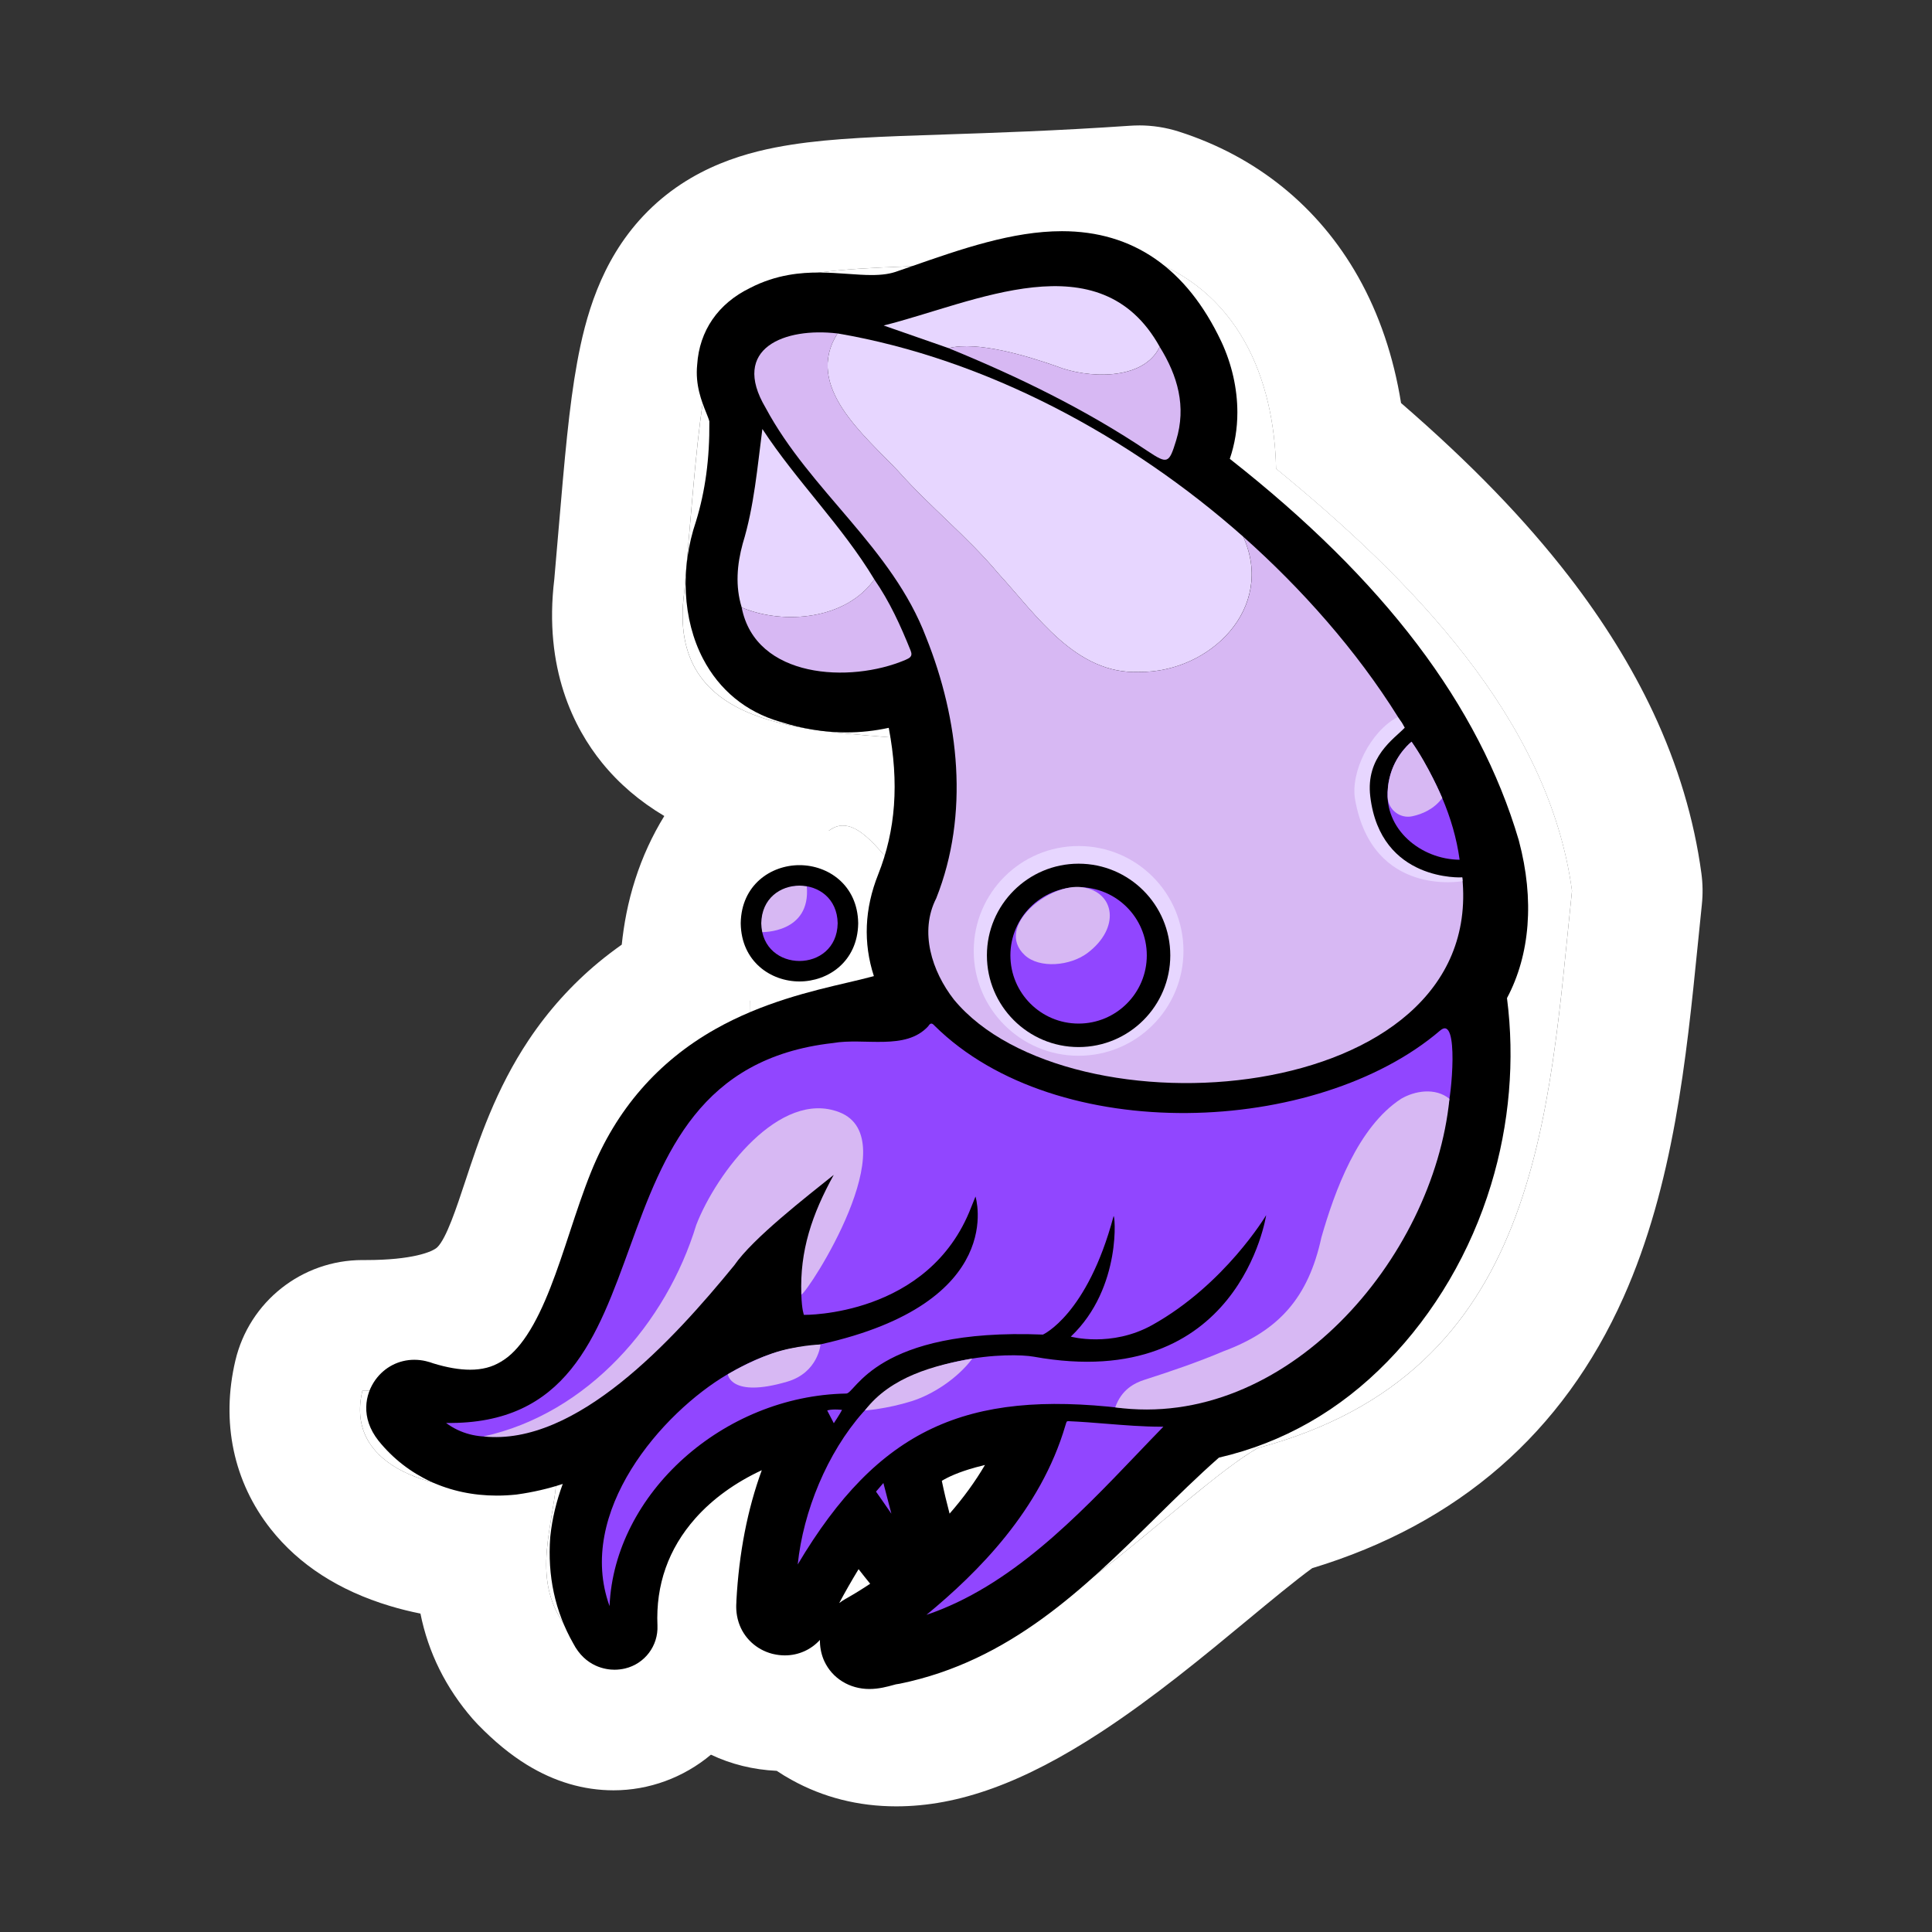 <?xml version="1.0" encoding="UTF-8"?><svg id="Layer_1" xmlns="http://www.w3.org/2000/svg" viewBox="0 0 500 500"><rect x="0" y="0" width="500" height="500" fill="#333333" stroke="none"/><defs><style>.cls-1{fill:#e7d6ff;}.cls-2{fill:#fff;}.cls-3{fill:#9146ff;}.cls-4{fill:#d7b8f3;}</style></defs><g><g><g><path class="cls-2" d="M406.83,230.57c-6.15,58.34-8.16,124.68-81.29,144.17-23.87,13.46-88.9,86.53-112.94,47.76-30.03,11.67-19.81-29.01-13.06-44.26-38.79-1.54-23.05,73.98-51.7,44.47-10.65-12.25-5.27-25.41-3.92-38.48-18.07,4.4-56,.54-50.13-24.33,80.47,.52,37.07-68.46,100.34-95.36,.6-9.95-3.97-33.59,20.87-49.89,12.95-8.5,25.41,42.19,18.61-23.55-23.97-2.19-61.2-2.07-56.55-37.61,8.79-99.78,1.29-79.28,117.72-87.24,25.97,8.3,34.98,32.1,35.47,55.02,34.81,28.53,70.58,64.72,76.59,109.28Z"/><path class="cls-2" d="M294.77,66.27c25.97,8.3,34.98,32.1,35.47,55.02,34.81,28.53,70.58,64.72,76.59,109.28-6.15,58.34-8.16,124.68-81.29,144.17-18.95,10.69-63.88,58.98-93.61,58.98-7.7,0-14.38-3.24-19.33-11.22-3.68,1.43-6.76,2.07-9.31,2.07-18.26,0-9.67-32.95-3.75-46.33-.39-.02-.78-.02-1.16-.02-31.14,0-25.75,51.34-39.6,51.34-2.75,0-6.25-2.01-10.94-6.85-10.65-12.25-5.27-25.41-3.92-38.48-4.1,1-9.21,1.57-14.61,1.57-18.41,0-40.07-6.66-35.52-25.9,.3,0,.6,0,.9,0,79.26,0,36.41-68.56,99.44-95.36,.6-9.95-3.97-33.59,20.87-49.89,1.06-.69,2.11-.99,3.15-.99,6.51,0,12.49,11.69,15.44,11.69,2.36,0,2.78-7.45,.01-34.25-23.97-2.19-61.2-2.07-56.55-37.61,8.79-99.78,1.29-79.28,117.72-87.24m0-33.79c-.77,0-1.54,.03-2.3,.08-19.1,1.31-35.08,1.83-47.93,2.26-16.19,.53-28.99,.95-39.78,2.65-10.53,1.65-25.96,5.36-38.26,18.41-11.21,11.89-15.05,26.53-17.14,37.95-2.09,11.4-3.23,24.84-4.82,43.43-.34,4.05-.7,8.22-1.09,12.67-2.8,23.14,5.13,38.56,12.32,47.45,4.4,5.44,9.8,10.05,16.15,13.82-3.13,5.09-5.65,10.56-7.52,16.4-1.94,6.02-2.96,11.76-3.49,16.89-2.08,1.47-4.09,3-6.01,4.59-6.91,5.73-12.98,12.47-18.02,20.01-8.61,12.88-12.98,26.07-16.48,36.67-2.28,6.89-4.86,14.7-7.2,17.02-1.25,1.24-6.56,3.34-18.51,3.34-.22,0-.45,0-.68,0-.07,0-.15,0-.22,0-15.66,0-29.28,10.76-32.88,26.02-3.75,15.9-.49,31.39,9.18,43.62,7.3,9.23,17.67,15.92,30.79,19.87,2.54,.77,5.2,1.43,7.93,1.98,2.03,10.11,6.57,19.26,13.54,27.28,.41,.47,.83,.93,1.26,1.37,4.3,4.43,8.48,7.86,12.76,10.49,7.14,4.38,14.68,6.6,22.41,6.6,9.18,0,18.1-3.27,25.21-9.22,5.19,2.46,10.95,3.9,17.03,4.18,1.23,.83,2.5,1.6,3.81,2.32,8.2,4.56,17.33,6.87,27.12,6.87,16.09,0,32.92-6.1,52.95-19.2,13.76-9,26.77-19.76,38.24-29.26,5.33-4.42,12.25-10.14,16.46-13.18,37.81-11.47,64.9-35.03,80.55-70.09,12.99-29.1,16.29-62.01,19.21-91.04,.37-3.67,.72-7.14,1.08-10.63,.28-2.68,.24-5.39-.12-8.06-1.89-14.02-6.1-28.05-12.5-41.7-5.52-11.75-12.83-23.56-21.73-35.09-11.45-14.82-25.45-29.3-43.5-44.93-1.91-11.95-5.66-23.03-11.09-32.65-10.25-18.17-26.31-31.17-46.43-37.6-3.33-1.06-6.8-1.6-10.29-1.6h0Z"/></g><g><path class="cls-2" d="M356.6,154.76c16.79,21.93,34.35,46.17,36.62,74.56,.24,8.89-1.7,17.38-4.65,25.7-1.53,4.3-1.88,8.82-1.22,13.31,5.39,41.73-21.29,84.71-59.06,101.25-5.66,2.48-12.33,3.24-17.03,7.47-17.17,15.22-32.96,32.33-52.87,44.09-13.4,7.03-41.43,21.23-47.27-.51-7.17,6.13-17.94,2.21-18.6-7.4-.62-13.18,3.95-26.11,7.36-38.27-.61-.6-1.36,.18-1.96,.49-6.06,3.13-11.65,6.92-16.48,11.77-7.4,7.43-11.83,16.07-11.12,26.88,1.05,8.15-4.43,18.4-13.59,12.71-12.59-9.3-14.27-26.1-9.1-39.91,1.7-3.2-.55-5.65-3.83-4.06-15.7,5.12-35.17,1.14-43.12-14.53-1.69-3.13-2.14-6.48,.03-9.65,10.06-12.64,25.92,11.07,42.15-13.61,12.23-19.99,12.51-45.15,27.99-63.49l.87-1.17c7.06-6.35,13.64-13.42,22.74-17.09,3.47-1.79,.26-4.02-1.81-5.31-11.51-8.23-13.63-24.4-4.63-35.35,8.86-10.78,25.22-11.85,35.47-2.34,1.71,1.43,4.72,4.9,6.31,1.52,2.15-2.99,5.05-37.13-1.48-33.93-23.44,5.29-54.64-7.35-49.82-35.64,.98-7.39,3.26-14.5,4.31-21.87,1.16-8.1,1.26-16.13-.55-24.15-1.9-7.28-1.4-14.19,1.81-21.07,10.09-14.56,21.03-15.14,37.51-14.23,23.05,2.58,44.22-15.58,66.9-5.92,22.33,8.14,34.06,30.19,32.29,53.24,.01,2.22,4.06,4.36,5.68,5.83,2.95,2.81,6.12,5.35,9.04,8.21,5.1,5.06,10.34,10.05,15.06,15.49,1.4,1.71,2.79,3.4,4.35,4.97,.42,.78,.96,1.47,1.68,2Zm-148.84,159.81c-2.78,9.55-6.21,19.33-4.24,29.71,.18,1.14-.35,1.32-1.26,1.53-22.67,5.97-46.46,29.05-48.99,52.87-.65,6.17,1.19,18.93,5.96,22.49-1.2-28.29,19.46-48.04,45.69-55.05,4.2-1.28,4.31-.9,6.48,3.05,.74,1.45,1.99,2.71,.82,4.36-6.92,12.64-9.98,27.05-10.75,41.35-.05,1.03-.23,2.19,1.12,2.55,1.95,.49,2.03-1.67,2.7-2.86,.62-2.44,15.85-30.5,18.25-25.43,3.72,5.76,7.86,11.24,12.32,16.45,.44,.52,1.02,.86,1.75,.4,1.27-.89,.12-2.52-.11-3.67-2.32-7.16-4.09-14.46-5.41-21.87,3.21-10.07,28.77-14.67,38.47-13.93,1.18,.01,1.63,.38,1.18,1.59-6.24,19.52-19.48,34.87-35.41,47.19-3.79,2.94-7.81,5.54-11.98,7.91-.81,.46-1.53,1.04-1.1,2.1,1.02,2.3,5.51-.37,7.43-.27,33.55-6.88,53.71-35.14,78.06-56.42,.9-.76,1.75-1.48,3-1.74,15.44-3.3,28.54-10.85,39.52-22.12,22.74-23.34,32.66-57.27,27.41-88.7,7.07-10.42,7.03-23.86,3.92-35.61-11.98-40.56-43.47-72.32-76.42-97.27-1.32-.95-1.76-1.6-.58-3.03,5.2-8.11,4.57-18.61,.63-27.12-15.62-33-42.63-22.18-69.9-12.69-12.77,4.82-24.97-2.56-37.29,3.95-4.59,2.2-7.43,5.77-7.69,11-.62,5.02,3.27,8.96,3.18,13.83,.09,9.94-1.05,19.69-4.01,29.22-4.88,14.28-1.84,33.29,14.47,37.99,10.53,3.41,21.04,3.15,31.25-1.47,1.14-.51,1.6-.53,1.98,.82,5.17,18.31,6.39,36.64-.8,54.68-3.18,7.99-2.9,15.45,.82,23.03,7.86,17.74-54.24,1.93-75.15,54.05-10.59,26.14-15.14,68.08-54.47,55.73-.94-.35-1.88-.67-2.59,.32-.71,.98-.12,1.81,.49,2.59,6.51,8.02,15.95,10.9,25.91,9.87,35.13-4.9,51.28-40.05,75.37-61.37Zm13.98-75.41c-.05-19.41-29.83-19.35-29.72,.15,.49,19.41,29.4,19.35,29.72-.15Z"/><path d="M393.11,217.66c-.03-.1-.05-.2-.08-.3-10.32-34.92-34.81-67.23-74.76-98.61,1.29-3.77,1.96-7.82,1.96-12.01,0-6.16-1.43-12.5-4.14-18.31-.01-.02-.02-.04-.03-.06-8.96-18.94-22.83-28.54-41.23-28.54-12.82,0-26.08,4.62-38.9,9.09-1.07,.37-2.14,.74-3.21,1.11-.1,.04-.19,.07-.29,.1-1.92,.73-4.04,1.05-6.88,1.05-1.92,0-3.96-.15-6.12-.3-2.42-.17-4.92-.35-7.57-.35-4.33,0-10.86,.42-17.77,4.01-8.26,4.03-13.09,11.06-13.66,19.83-.54,5.26,1.16,9.52,2.31,12.37,.32,.8,.75,1.87,.84,2.32v.15c.08,9.46-1.05,17.89-3.47,25.75-4.12,12.16-3.44,25.42,1.83,35.52,4.23,8.1,11.08,13.73,19.83,16.28,5.77,1.85,11.57,2.79,17.24,2.79,3.71,0,7.39-.4,11-1.19,2.71,14.28,1.8,26.53-2.74,37.95-3.54,8.88-3.9,17.7-1.11,26.31-2.13,.58-4.67,1.17-6.79,1.67-9.33,2.18-22.11,5.17-34.31,12.08-14.81,8.38-25.61,20.82-32.11,36.98-1.99,4.93-3.77,10.32-5.49,15.54-3.19,9.69-6.5,19.72-11.12,26.68-4.15,6.25-8.54,8.91-14.66,8.91-2.79,0-6-.55-9.54-1.64-.95-.35-2.72-.93-4.91-.93-4.01,0-7.68,1.89-10.06,5.17-2.7,3.73-3.92,9.83,.78,15.77,.03,.04,.05,.07,.08,.1,7.38,9.1,18.22,14.11,30.54,14.11,1.63,0,3.31-.09,4.97-.26,.12-.02,.25-.03,.37-.05,4.01-.56,7.91-1.46,11.73-2.71-1.66,4.5-2.74,9.03-3.21,13.51-.01,.11-.02,.21-.03,.32-.74,9.94,1.25,19.15,5.92,27.38,3.19,6.2,8.55,6.87,10.71,6.87,.92,0,1.84-.11,2.74-.32,5.09-1.21,8.61-5.87,8.38-11.1-.46-10.55,2.84-19.9,9.82-27.77,4.46-5.03,10.37-9.28,17.18-12.44-3.7,10.11-5.9,21.43-6.57,33.81,0,.02,0,.05,0,.07v.14c-.06,.98-.18,3.01,.59,5.37,1.29,3.99,4.53,7.02,8.66,8.11,.09,.02,.18,.04,.26,.06,1.01,.24,2.03,.36,3.03,.36,3.5,0,6.74-1.44,9.08-4-.03,1.74,.3,3.45,.91,4.98,.07,.17,.14,.34,.22,.51,2.06,4.45,6.53,7.21,11.66,7.21,2.46,0,4.65-.6,6.24-1.04,.2-.06,.45-.12,.64-.17,.33-.04,.66-.09,.99-.16,28.55-5.85,47.71-24.72,66.24-42.98,5.57-5.48,10.85-10.68,16.36-15.53,16.59-3.84,31.25-12.19,43.59-24.85,12.28-12.59,21.56-28.42,26.83-45.76,4.78-15.7,6.19-32.32,4.13-48.31,6-11.28,7.12-25.53,3.1-40.66Zm-174.17,196.06c-.63,.36-1.22,.74-1.75,1.15,1.32-2.5,3.17-5.75,5.01-8.77,.98,1.26,1.98,2.52,3,3.77-1.95,1.31-4.03,2.59-6.26,3.86Zm26.81-22c-.74-2.78-1.41-5.6-2.01-8.48,1.56-.96,4.32-2.26,8.73-3.48,.82-.23,1.63-.44,2.44-.63-2.54,4.33-5.59,8.52-9.15,12.59Z"/><path class="cls-3" d="M252.46,309.66s-.76,1.84-1.13,2.8c-10.92,28.35-43.27,27.83-43.27,27.83,0,0-.54-1.17-.68-5.26-.07-1.98,.27-18.22,10.71-32.99,.18-.26,0-.46,.2-.63,2.98-3.67,3.25-10.55-2.04-12.17-3.35-1.37-6.61-.5-9.67,.75-26.8,9.37-24.97,40.96-41.49,59.82-10.25,11.57-34.45,29.73-49.65,18.45,62.49,.9,31.37-90.6,100.12-98.32,8.15-1.44,18.81,2.05,24.66-4.35,.53-.83,.92-.95,1.64-.14,31.66,31.33,98.99,28.53,130.87,1.23,5.02-4.3,2.8,17.84,1.94,19.7-3.68-3.01-7.28-1.72-10.77,.34-11.2,7.3-14.08,21.45-17.51,33.44-3.36,15.48-15.8,26.33-30.22,31.68-6.52,2.77-13.31,4.72-20.05,6.87-2.75,.88-5.55,2.1-5.65,5.71-40.3-4.67-63.09,5.26-84.02,40.46,1.42-13.76,7.63-28.89,16.87-39.34,13.51-15.28,38.43-15.47,44.21-14.43,53.26,9.6,60.15-36.62,60.15-36.62,0,0-10.67,17.95-29.51,28.44-10.54,5.86-21.05,2.99-21.05,2.99,13.43-12.73,11.39-32.37,11.06-31.13-6.81,25.49-18.27,30.6-18.27,30.6-43.43-1.76-48.54,15.43-50.93,15.26-31.78,.57-59.99,25.85-61.23,55.01-8.79-24.29,13.49-50,30.6-60.03,13.17-7.71,19.78-6.78,23.99-7.71,48.76-10.8,40.11-38.28,40.11-38.28Z"/><path class="cls-1" d="M321.73,138.88c8.39,18.46-8.59,35.21-26.91,35.02-16.43,.67-26.5-14.65-36.44-25.47-7.95-9.5-17.7-17.24-25.92-26.5-8.67-9.23-24.47-21.9-15.71-35.64,38.51,6.56,75.77,26.72,104.98,52.59Z"/><path class="cls-1" d="M245.5,90.1c-5.6-1.95-11.2-3.91-16.81-5.86,23.39-5.82,55.95-22.34,71.44,5.51-4.26,8.95-18.89,8.17-26.73,5.02-7.44-2.61-20.43-6.58-27.9-4.67Z"/><path class="cls-1" d="M191.96,157.22c-1.71-5.54-1.22-11.14,.26-16.55,2.97-9.68,3.79-19.84,5.08-29.65,8.89,13.57,20.59,25.01,28.97,38.92-7.2,10.32-23.29,11.91-34.3,7.28Z"/><g><path class="cls-3" d="M237.42,419.18c13.5-10.86,31.13-27.51,37.85-50.5,.29-1,.43-1.38,1.23-1.38h.1c3.29,.14,6.62,.41,9.85,.67,4.62,.37,9.41,.76,14.1,.76,.58,0,1.16,0,1.74-.02-2.54,2.59-5.07,5.23-7.73,8.01-16.03,16.77-34.13,35.7-57.13,42.46Z"/><path d="M276.49,367.8h.08c3.28,.14,6.61,.41,9.83,.67,4.63,.37,9.43,.76,14.14,.76,.18,0,.36,0,.54,0-2.26,2.31-4.52,4.68-6.88,7.15-15.4,16.11-32.72,34.22-54.43,41.54,13.24-10.91,29.56-27.11,35.98-49.1l.02-.06c.27-.96,.32-.96,.73-.96m0-1c-1.23,0-1.44,.82-1.7,1.74-6.35,21.74-22.35,38.19-39.59,51.77,28.41-7.22,48.92-32.52,68.31-52.14-.99,.04-1.98,.05-2.97,.05-7.93,0-15.9-1.09-23.92-1.42-.04,0-.08,0-.12,0h0Z"/></g><path class="cls-4" d="M245.5,90.1c7.53-1.9,20.41,2.05,27.9,4.67,7.85,3.15,22.46,3.94,26.73-5.01,4.66,7.5,6.94,15.44,4.26,24.21-1.85,6.05-2.24,6.17-7.35,2.79-16.17-10.84-33.55-19.3-51.54-26.65Z"/><path class="cls-4" d="M191.96,157.22c11,4.63,27.1,3.04,34.3-7.28,3.98,5.72,6.83,12.02,9.42,18.46,.64,1.6-.41,1.94-1.41,2.4-14.22,6.06-38.74,4.84-42.32-13.58Z"/><g><path class="cls-3" d="M231.91,394.41c-2.2-3.26-5.02-7.27-5.83-8.41l2.78-3.25,3.04,11.67Z"/><path d="M228.62,383.8l2.07,7.95c-1.61-2.35-3.22-4.64-3.98-5.72l1.91-2.23m.48-2.11l-3.66,4.28s5.28,7.48,7.7,11.21l-4.04-15.49h0Z"/></g><path class="cls-3" d="M217.92,364.87c-.49,1-2.13,3.46-2.13,3.46l-1.71-3.3s.97-.44,3.84-.16Z"/><g><path class="cls-3" d="M196.23,238.36c0,.46,0,.92,0,1.38-.28-.46-.28-.92,0-1.38Z"/><path d="M196.23,238.36c-.28,.46-.28,.92,0,1.38,0-.46,0-.92,0-1.38h0Z"/></g><path class="cls-4" d="M288.62,364.23c1.6-4.54,4.85-6.27,7.6-7.15,6.73-2.15,13.89-4.6,20.41-7.37,14.42-5.35,21.98-13.96,25.34-29.45,3.43-11.98,9.44-28.59,20.63-35.89,3.49-2.05,8.83-3,12.52,.01-4.15,41.5-42.47,85.88-86.5,79.85Z"/><path class="cls-4" d="M212.35,347.95s-.61,7.26-8.6,9.62c-14.7,4.33-15.39-1.91-15.39-1.91,0,0,5.35-3.27,11.47-5.39s12.52-2.32,12.52-2.32Z"/><path class="cls-4" d="M251.63,351.61c-3.69,4.98-10.1,9.27-15.75,11.03-6.48,2.02-12.05,2.39-12.05,2.39,6.67-8.76,18.05-11.74,27.8-13.42Z"/><path class="cls-4" d="M207.39,335.04c-.45-11.35,2.77-20.8,8.38-30.98-7.04,5.65-20.9,16.37-25.74,23.4-15.94,19.5-41,46.85-64.89,44.29,26.97-5.93,47.32-29.32,55.05-54.74,5.28-13.61,21.69-35.12,37.03-29.17,17.63,6.85-7.99,46.43-9.83,47.2Z"/><path class="cls-3" d="M359.17,204.09c-1.06,10.52,8.59,18.34,18.58,18.41-1.54-11.22-6.31-21.15-12.45-30.54-3.43,2.98-5.74,7.25-6.14,12.13Z"/><path class="cls-4" d="M246.87,258.69c-5.7-7.31-9-17.56-4.57-26.22,8.63-21.74,5.92-46.21-2.62-67.52-8.79-23.23-29.98-37.86-41.52-59.38-9.24-15.54,5.04-20.9,18.59-19.27-8.75,13.74,7.05,26.4,15.72,35.64,8.22,9.26,17.97,17,25.92,26.5,9.94,10.82,20.02,26.14,36.44,25.47,18.3,.17,35.32-16.56,26.91-35.02,15.12,13.44,29.36,29.5,40.06,46.66-.88,1.37-15.55,9.97-8.69,27.03,7.65,18.99,25.33,14.53,25.33,14.53,5.99,59.66-101.87,67.56-131.56,31.59Z"/></g></g><path class="cls-1" d="M378.43,227.07l.08,.97s-23.28,4.33-27.81-21.11c-1.25-7.04,3.9-17.64,11.08-21.4,1.25,1.87,.69,.83,1.77,2.8-2.75,2.88-10.16,7.55-8.92,17.82,2.66,22.16,23.79,20.91,23.79,20.91Z"/><circle class="cls-1" cx="279.14" cy="246.09" r="27.14"/><path class="cls-3" d="M217.42,238.95c-.24,13.83-20.81,13.83-21.05,0,.24-13.83,20.81-13.83,21.05,0Z"/><circle class="cls-3" cx="279.14" cy="247.25" r="18.01"/><path class="cls-4" d="M208.79,229.33c1.12,12.23-11.6,11.9-11.6,11.9-1.32-7.26,3.7-13.04,11.6-11.9Z"/><path d="M279.14,229.6c9.75,0,17.65,7.9,17.65,17.65s-7.9,17.65-17.65,17.65-17.65-7.9-17.65-17.65,7.9-17.65,17.65-17.65m0-6.08c-13.08,0-23.73,10.64-23.73,23.73s10.64,23.73,23.73,23.73,23.73-10.64,23.73-23.73-10.64-23.73-23.73-23.73h0Z"/></g><path d="M206.9,229.2c4.89,0,9.78,3.25,9.89,9.75-.11,6.5-5,9.75-9.89,9.75s-9.78-3.25-9.89-9.75c.11-6.5,5-9.75,9.89-9.75m0-5.3v0h0c-7.43,0-15.03,5.14-15.2,14.97v.16c.17,9.83,7.77,14.97,15.2,14.97s15.03-5.14,15.2-14.97v-.16c-.17-9.83-7.77-14.97-15.2-14.97h0Z"/><path class="cls-4" d="M280.18,229.63c8.41,1.28,9.82,10.54,1.27,17-4.45,3.36-12.41,4.11-16.24,.57-7.93-7.35,6.39-18.88,14.97-17.57Z"/><path class="cls-4" d="M365.31,191.95c4.37,6.11,7.95,14.58,7.95,14.58-2.16,2.89-5.19,4.17-7.78,4.72-3.19,.68-6.22-1.71-6.36-4.97-.07-1.67,.1-3.68,.76-5.94,1.58-5.41,5.43-8.39,5.43-8.39Z"/></svg>